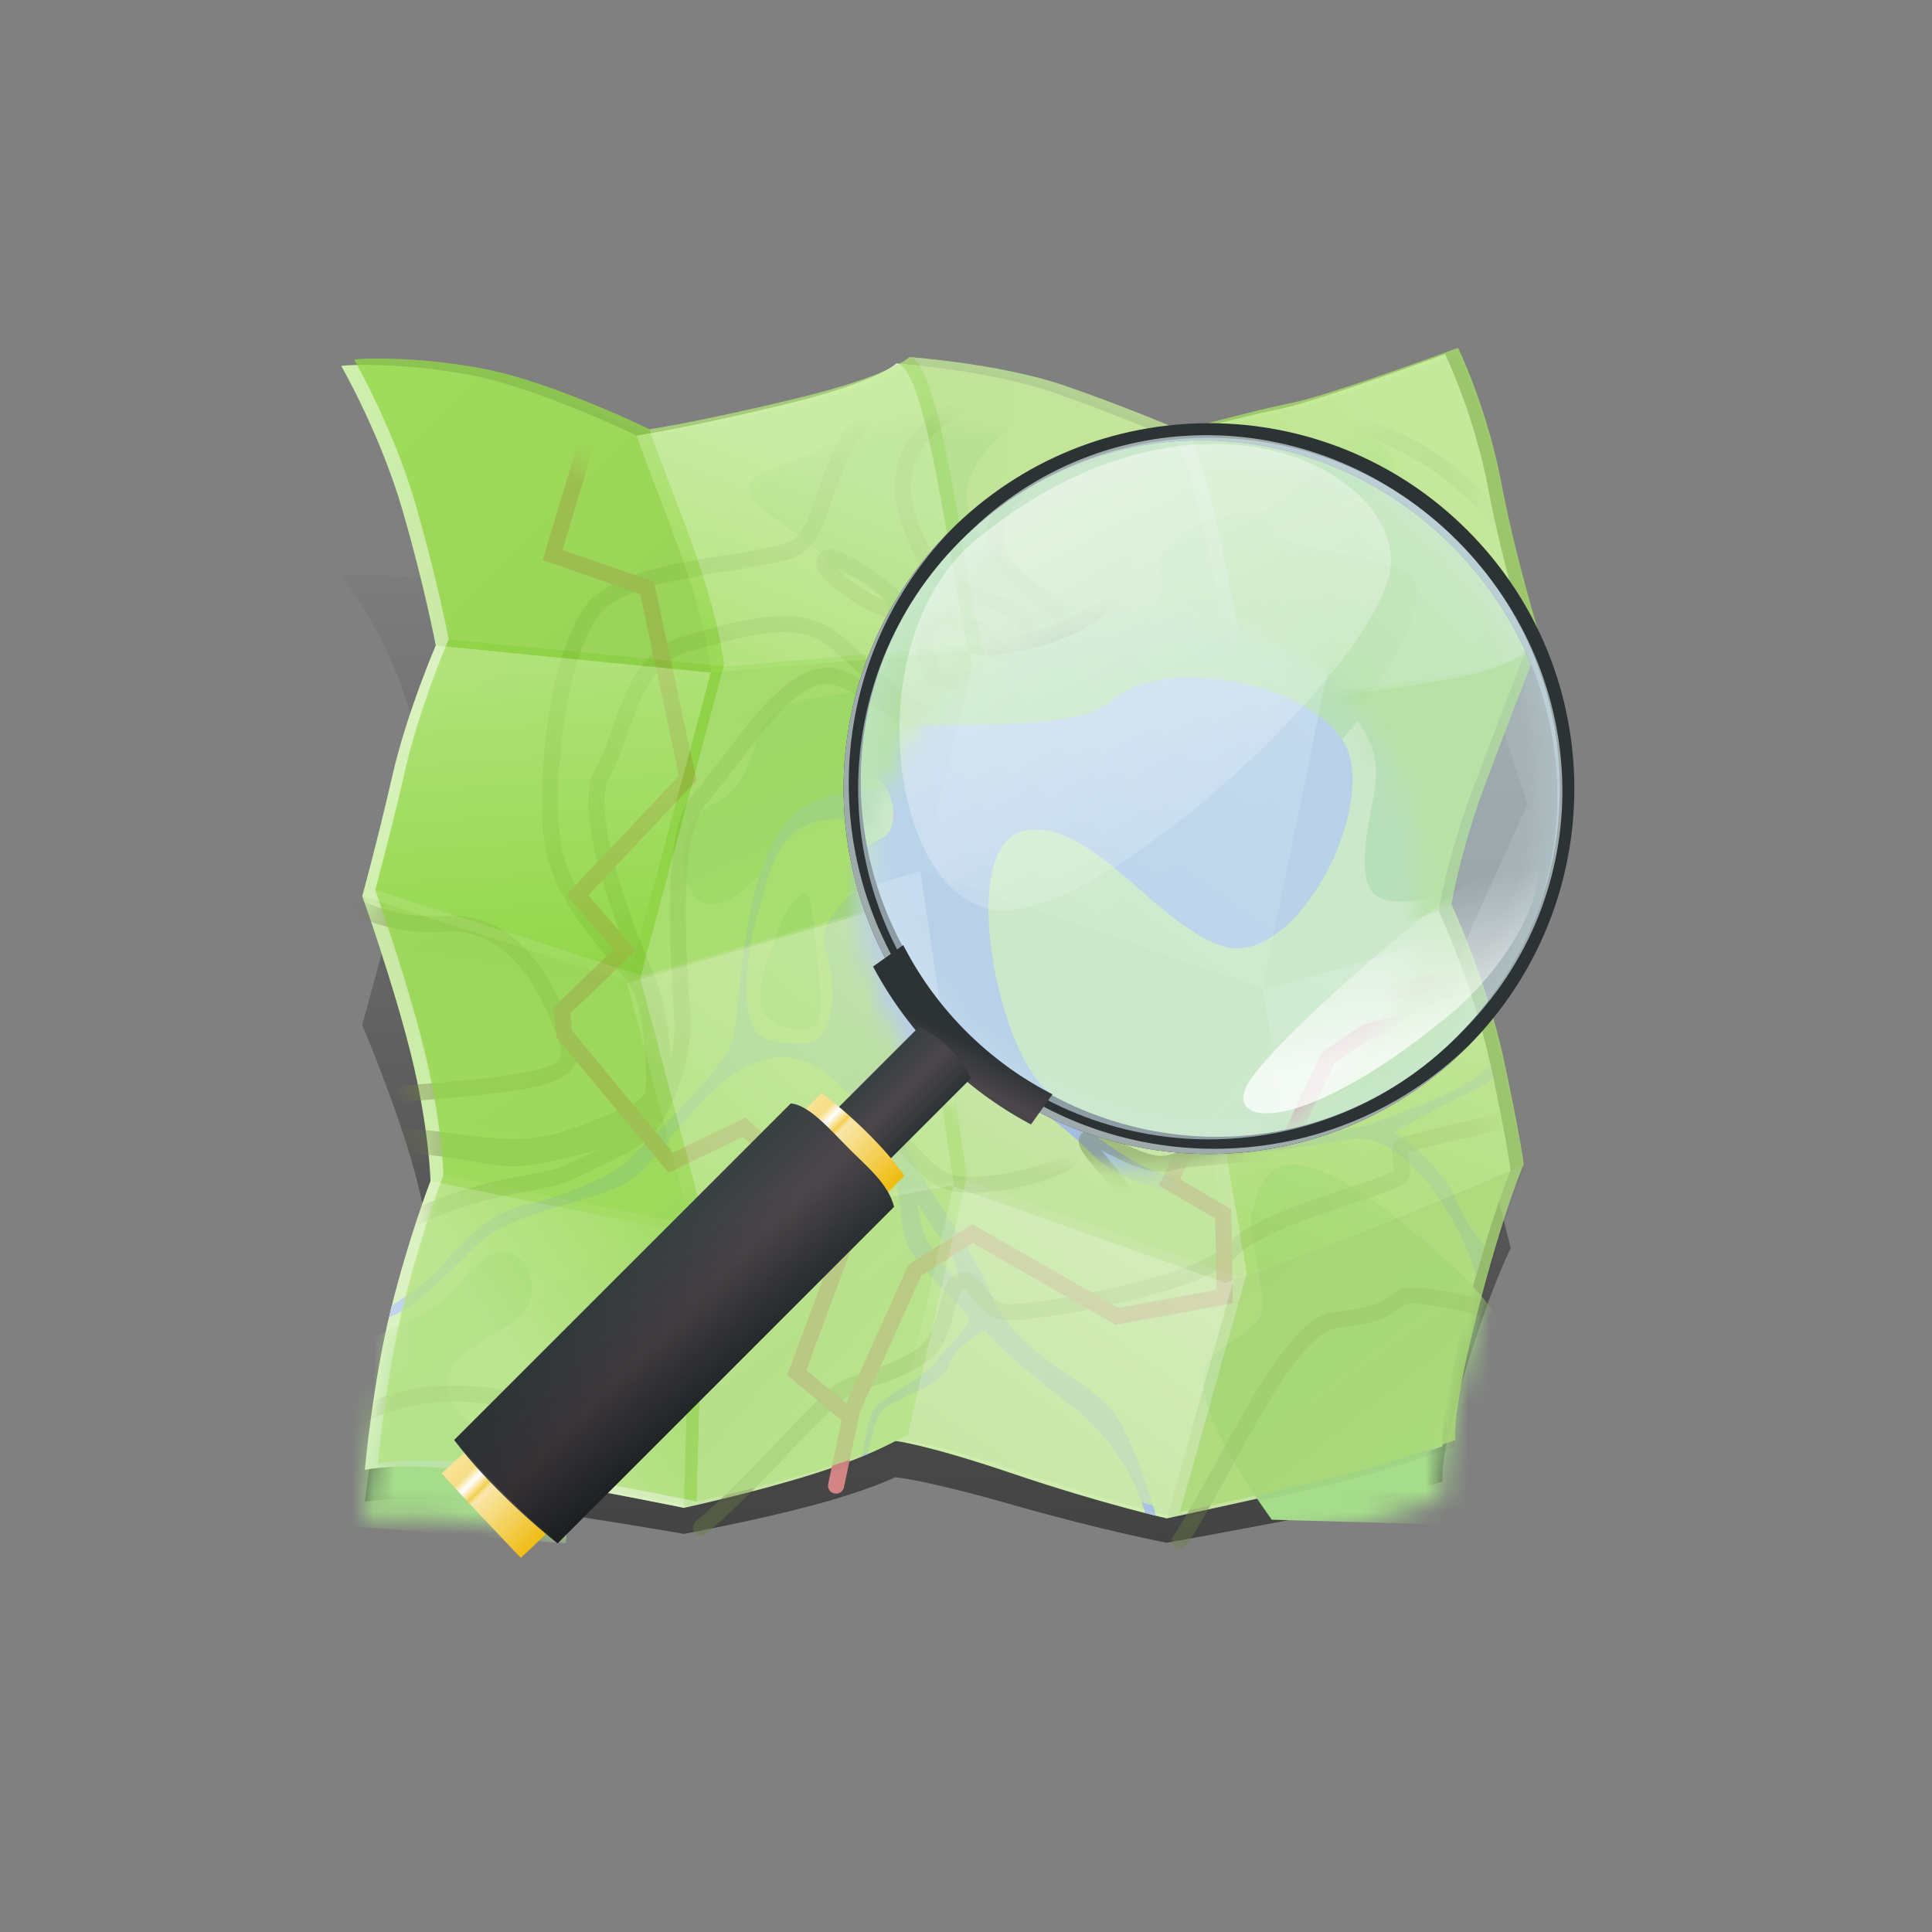 <svg viewBox="0 0 90 90" xmlns="http://www.w3.org/2000/svg" xmlns:xlink="http://www.w3.org/1999/xlink"><rect x="0" y="0" width="90" height="90" fill="#808080" stroke="none"/><defs><linearGradient x1="50%" y1="104.869%" x2="50%" y2="-4.868%" id="a"><stop offset="0%"/><stop stop-opacity="0" offset="100%"/></linearGradient><linearGradient x1="89.013%" y1="112.166%" x2="0%" y2="-11.705%" id="h"><stop offset="0%"/><stop stop-opacity="0" offset="100%"/></linearGradient><linearGradient x1="69.708%" y1="30.355%" x2="0%" y2="99.679%" id="i"><stop stop-color="#FFF" offset="0%"/><stop stop-color="#FFF" stop-opacity="0" offset="100%"/></linearGradient><linearGradient x1="60.612%" y1="3.513%" x2="67.247%" y2="96.487%" id="j"><stop stop-color="#FFF" offset="0%"/><stop stop-color="#FFF" stop-opacity="0" offset="100%"/></linearGradient><linearGradient x1="41.796%" y1="50%" x2="99.95%" y2="11.847%" id="k"><stop stop-color="#FFF" offset="0%"/><stop stop-color="#FFF" stop-opacity="0" offset="100%"/></linearGradient><linearGradient x1="58.048%" y1="33.134%" x2="31.689%" y2="93.145%" id="l"><stop stop-color="#FFF" offset="0%"/><stop stop-color="#FFF" stop-opacity="0" offset="100%"/></linearGradient><linearGradient x1="85.877%" y1="0%" x2="1.712%" y2="100%" id="m"><stop stop-color="#FFF" offset="0%"/><stop stop-color="#FFF" stop-opacity="0" offset="100%"/></linearGradient><linearGradient x1="98.046%" y1="0%" x2="26.852%" y2="100%" id="n"><stop stop-color="#FFF" offset="0%"/><stop stop-color="#FFF" stop-opacity="0" offset="100%"/></linearGradient><linearGradient x1="87.25%" y1="1.874%" x2="24.383%" y2="88.424%" id="o"><stop stop-color="#FFF" offset="0%"/><stop stop-color="#FFF" stop-opacity="0" offset="100%"/></linearGradient><linearGradient x1="66.197%" y1="0%" x2="26.255%" y2="100%" id="p"><stop stop-color="#FFF" offset="0%"/><stop stop-color="#FFF" stop-opacity="0" offset="100%"/></linearGradient><linearGradient x1="120.922%" y1="116.017%" x2="0%" y2="15.467%" id="q"><stop offset="0%"/><stop stop-opacity="0" offset="100%"/></linearGradient><linearGradient x1="59.728%" y1="-55.657%" x2="36.838%" y2="75.34%" id="r"><stop offset="0%"/><stop stop-opacity="0" offset="100%"/></linearGradient><linearGradient x1="21.333%" y1="-51.3%" x2="78.667%" y2="78.166%" id="s"><stop offset="0%"/><stop stop-opacity="0" offset="100%"/></linearGradient><linearGradient x1="-9.417%" y1="-43.687%" x2="85.164%" y2="50%" id="t"><stop offset="0%"/><stop stop-opacity="0" offset="100%"/></linearGradient><linearGradient x1="-116.218%" y1="25.333%" x2="98.649%" y2="49.993%" id="u"><stop offset="0%"/><stop stop-opacity="0" offset="100%"/></linearGradient><linearGradient x1="-55.219%" y1="-86.244%" x2="85.457%" y2="50.001%" id="v"><stop offset="0%"/><stop stop-opacity="0" offset="100%"/></linearGradient><linearGradient x1="-14.171%" y1="0%" x2="63.804%" y2="100%" id="w"><stop offset="0%"/><stop stop-opacity="0" offset="100%"/></linearGradient><linearGradient x1="-39.724%" y1="-64.941%" x2="99.386%" y2="74.656%" id="x"><stop offset="0%"/><stop stop-opacity="0" offset="100%"/></linearGradient><linearGradient x1="88.288%" y1="114.572%" x2=".929%" y2="-14.092%" id="G"><stop offset="0%"/><stop stop-opacity="0" offset="100%"/></linearGradient><linearGradient x1="68.741%" y1="30.228%" x2="2.453%" y2="100%" id="H"><stop stop-color="#FFF" offset="0%"/><stop stop-color="#FFF" stop-opacity="0" offset="100%"/></linearGradient><linearGradient x1="60.612%" y1=".799%" x2="67.247%" y2="99.201%" id="I"><stop stop-color="#FFF" offset="0%"/><stop stop-color="#FFF" stop-opacity="0" offset="100%"/></linearGradient><linearGradient x1="42.249%" y1="50%" x2="97.195%" y2="11.847%" id="J"><stop stop-color="#FFF" offset="0%"/><stop stop-color="#FFF" stop-opacity="0" offset="100%"/></linearGradient><linearGradient x1="58.048%" y1="32.149%" x2="31.689%" y2="95.663%" id="K"><stop stop-color="#FFF" offset="0%"/><stop stop-color="#FFF" stop-opacity="0" offset="100%"/></linearGradient><linearGradient x1="83.898%" y1="0%" x2="4.375%" y2="100%" id="L"><stop stop-color="#FFF" offset="0%"/><stop stop-color="#FFF" stop-opacity="0" offset="100%"/></linearGradient><linearGradient x1="95.397%" y1="0%" x2="28.129%" y2="100%" id="M"><stop stop-color="#FFF" offset="0%"/><stop stop-color="#FFF" stop-opacity="0" offset="100%"/></linearGradient><linearGradient x1="86.566%" y1="0%" x2="24.853%" y2="89.921%" id="N"><stop stop-color="#FFF" offset="0%"/><stop stop-color="#FFF" stop-opacity="0" offset="100%"/></linearGradient><linearGradient x1="65.304%" y1="0%" x2="27.565%" y2="100%" id="O"><stop stop-color="#FFF" offset="0%"/><stop stop-color="#FFF" stop-opacity="0" offset="100%"/></linearGradient><linearGradient x1="120.922%" y1="119.871%" x2="0%" y2="13.451%" id="P"><stop offset="0%"/><stop stop-opacity="0" offset="100%"/></linearGradient><linearGradient x1="59.192%" y1="-55.657%" x2="37.564%" y2="75.34%" id="Q"><stop offset="0%"/><stop stop-opacity="0" offset="100%"/></linearGradient><linearGradient x1="21.333%" y1="-57.213%" x2="78.667%" y2="79.81%" id="R"><stop offset="0%"/><stop stop-opacity="0" offset="100%"/></linearGradient><linearGradient x1="-6.14%" y1="-43.687%" x2="83.224%" y2="50%" id="S"><stop offset="0%"/><stop stop-opacity="0" offset="100%"/></linearGradient><linearGradient x1="-107.051%" y1="25.333%" x2="95.966%" y2="49.993%" id="T"><stop offset="0%"/><stop stop-opacity="0" offset="100%"/></linearGradient><linearGradient x1="-49.416%" y1="-86.244%" x2="83.502%" y2="50.001%" id="U"><stop offset="0%"/><stop stop-opacity="0" offset="100%"/></linearGradient><linearGradient x1="-10.632%" y1="0%" x2="63.043%" y2="100%" id="V"><stop offset="0%"/><stop stop-opacity="0" offset="100%"/></linearGradient><linearGradient x1="-34.776%" y1="-64.941%" x2="96.662%" y2="74.656%" id="W"><stop offset="0%"/><stop stop-opacity="0" offset="100%"/></linearGradient><linearGradient x1="-128.032%" y1="151.746%" x2="-51.278%" y2="229.708%" id="X"><stop stop-color="#F9E295" offset="0%"/><stop stop-color="#F7DD84" offset="12.5%"/><stop stop-color="#FFF" offset="20.581%"/><stop stop-color="#F4CE51" offset="30.113%"/><stop stop-color="#F9E7AA" offset="34.12%"/><stop stop-color="#EFBB0E" offset="100%"/></linearGradient><linearGradient x1="47.937%" y1="52.072%" x2="30.308%" y2="86.293%" id="Z"><stop stop-color="#2D3335" offset="0%"/><stop stop-color="#4C464A" offset="50%"/><stop stop-color="#384042" offset="100%"/></linearGradient><linearGradient x1="63.633%" y1="63.66%" x2="36.331%" y2="36.357%" id="aa"><stop stop-color="#2D3335" offset="0%"/><stop stop-color="#4C464A" offset="50%"/><stop stop-color="#384042" offset="100%"/></linearGradient><linearGradient x1="40.376%" y1="40.38%" x2="59.624%" y2="59.627%" id="ab"><stop stop-color="#F9E295" offset="0%"/><stop stop-color="#F7DD84" offset="12.5%"/><stop stop-color="#FFF" offset="20.581%"/><stop stop-color="#F4CE51" offset="30.113%"/><stop stop-color="#F9E7AA" offset="34.12%"/><stop stop-color="#EFBB0E" offset="100%"/></linearGradient><linearGradient x1="73.488%" y1="50.02%" x2="49.995%" y2="26.526%" id="ac"><stop stop-color="#2D3335" offset="0%"/><stop stop-color="#4C464A" offset="50%"/><stop stop-color="#384042" offset="100%"/></linearGradient><linearGradient x1="72.655%" y1="121.332%" x2="49.995%" y2="26.526%" id="ad"><stop offset="0%"/><stop stop-opacity="0" offset="100%"/></linearGradient><linearGradient x1="12.081%" y1="4.919%" x2="69.033%" y2="113.83%" id="ae"><stop stop-color="#FFF" offset="0%"/><stop stop-color="#FFF" stop-opacity="0" offset="100%"/></linearGradient><linearGradient x1="66.875%" y1="69.952%" x2="56.821%" y2="14.111%" id="af"><stop stop-color="#FFF" offset="0%"/><stop stop-color="#FFF" stop-opacity="0" offset="100%"/></linearGradient><path d="M0 .55s1.834 3.18 2.874 6.787c1.039 3.607 1.528 6.236 1.528 6.236s-1.345 3.119-2.017 6.053a160.292 160.292 0 0 1-1.407 5.625s1.407 3.913 2.262 7.337c.856 3.424.918 5.931.918 5.931s-.979 2.507-1.835 5.93c-.856 3.425-1.222 7.521-1.222 7.521s2.262-.489 6.97.306c4.708.795 7.887 1.467 7.887 1.467s3.118-.672 5.87-1.528c2.75-.856 3.974-1.59 3.974-1.59s1.345.122 5.502 1.529c4.158 1.406 7.154 2.078 7.154 2.078s3.18-.672 6.359-1.406c3.179-.734 6.48-1.956 6.48-1.956s-.183-1.223 1.04-5.992c1.223-4.77 2.14-6.848 2.14-6.848s-.122-1.1-.917-4.83-2.446-7.276-2.446-7.276.428-2.568 1.65-5.809c1.224-3.24 2.508-6.542 2.508-6.542s-1.162-3.73-1.834-7.275C52.764 2.75 51.42 0 51.42 0s-5.93 2.201-7.765 2.568c-1.834.367-5.136 1.284-5.136 1.284s-2.384-1.04-5.38-2.079C30.143.733 25.863.428 25.863.428s-.795.856-5.38 1.957c-4.586 1.1-6.726 1.406-6.726 1.406S9.232 1.59 6.053.978C2.873.367.183.49 0 .55Z" id="b"/><path d="M0 .55s1.834 3.18 2.874 6.787c1.039 3.607 1.528 6.236 1.528 6.236s-1.345 3.119-2.017 6.053a160.292 160.292 0 0 1-1.407 5.625s1.407 3.913 2.262 7.337c.856 3.424.918 5.931.918 5.931s-.979 2.507-1.835 5.93c-.856 3.425-1.222 7.521-1.222 7.521s2.262-.489 6.97.306c4.708.795 7.887 1.467 7.887 1.467s3.118-.672 5.87-1.528c2.75-.856 3.974-1.59 3.974-1.59s1.345.122 5.502 1.529c4.158 1.406 7.154 2.078 7.154 2.078s3.18-.672 6.359-1.406c3.179-.734 6.48-1.956 6.48-1.956s-.183-1.223 1.04-5.992c1.223-4.77 2.14-6.848 2.14-6.848s-.122-1.1-.917-4.83-2.446-7.276-2.446-7.276.428-2.568 1.65-5.809c1.224-3.24 2.508-6.542 2.508-6.542s-1.162-3.73-1.834-7.275C52.764 2.75 51.42 0 51.42 0s-5.93 2.201-7.765 2.568c-1.834.367-5.136 1.284-5.136 1.284s-2.384-1.04-5.38-2.079C30.143.733 25.863.428 25.863.428s-.795.856-5.38 1.957c-4.586 1.1-6.726 1.406-6.726 1.406S9.232 1.59 6.053.978C2.873.367.183.49 0 .55Z" id="d"/><path d="M0 .55s1.834 3.18 2.874 6.787c1.039 3.607 1.528 6.236 1.528 6.236s-1.345 3.119-2.017 6.053a160.292 160.292 0 0 1-1.407 5.625s1.407 3.913 2.262 7.337c.856 3.424.918 5.931.918 5.931s-.979 2.507-1.835 5.93c-.856 3.425-1.222 7.521-1.222 7.521s2.262-.489 6.97.306c4.708.795 7.887 1.467 7.887 1.467s3.118-.672 5.87-1.528c2.75-.856 3.974-1.59 3.974-1.59s1.345.122 5.502 1.529c4.158 1.406 7.154 2.078 7.154 2.078s3.18-.672 6.359-1.406c3.179-.734 6.48-1.956 6.48-1.956s-.183-1.223 1.04-5.992c1.223-4.77 2.14-6.848 2.14-6.848s-.122-1.1-.917-4.83-2.446-7.276-2.446-7.276.428-2.568 1.65-5.809c1.224-3.24 2.508-6.542 2.508-6.542s-1.162-3.73-1.834-7.275C52.764 2.75 51.42 0 51.42 0s-5.93 2.201-7.765 2.568c-1.834.367-5.136 1.284-5.136 1.284s-2.384-1.04-5.38-2.079C30.143.733 25.863.428 25.863.428s-.795.856-5.38 1.957c-4.586 1.1-6.726 1.406-6.726 1.406S9.232 1.59 6.053.978C2.873.367.183.49 0 .55Z" id="f"/><path d="M4.065 22.76c5.094 4.95 13.355 4.717 18.45-.522 5.094-5.239 5.094-13.5 0-18.45-5.095-4.95-13.356-4.717-18.45.521-5.095 5.24-5.095 13.5 0 18.45Z" id="y"/><path d="M0 .709s2.297 4.097 3.6 8.745c1.3 4.648 1.913 8.036 1.913 8.036s-1.685 4.018-2.527 7.8a211.431 211.431 0 0 1-1.762 7.247s1.762 5.042 2.834 9.454c1.072 4.412 1.148 7.642 1.148 7.642s-1.225 3.23-2.297 7.642c-1.072 4.412-1.532 9.69-1.532 9.69s2.834-.63 8.73.394c5.897 1.024 9.88 1.891 9.88 1.891s3.905-.867 7.35-1.97c3.447-1.102 4.979-2.048 4.979-2.048s1.684.158 6.892 1.97c5.207 1.812 8.96 2.678 8.96 2.678s3.982-.866 7.964-1.812c3.982-.945 8.117-2.52 8.117-2.52s-.23-1.576 1.302-7.721c1.532-6.146 2.68-8.824 2.68-8.824s-.153-1.418-1.148-6.224c-.996-4.806-3.064-9.375-3.064-9.375s.537-3.309 2.068-7.484c1.532-4.176 3.14-8.43 3.14-8.43s-1.455-4.806-2.298-9.375C66.088 3.545 64.403 0 64.403 0s-7.428 2.836-9.725 3.309c-2.298.473-6.433 1.654-6.433 1.654s-2.987-1.339-6.739-2.678C37.754.945 32.393.55 32.393.55s-.995 1.103-6.739 2.522C19.911 4.49 17.23 4.885 17.23 4.885S11.564 2.048 7.581 1.26C3.6.473.23.63 0 .709Z" id="A"/><path d="M0 .709s2.297 4.097 3.6 8.745c1.3 4.648 1.913 8.036 1.913 8.036s-1.685 4.018-2.527 7.8a211.431 211.431 0 0 1-1.762 7.247s1.762 5.042 2.834 9.454c1.072 4.412 1.148 7.642 1.148 7.642s-1.225 3.23-2.297 7.642c-1.072 4.412-1.532 9.69-1.532 9.69s2.834-.63 8.73.394c5.897 1.024 9.88 1.891 9.88 1.891s3.905-.867 7.35-1.97c3.447-1.102 4.979-2.048 4.979-2.048s1.684.158 6.892 1.97c5.207 1.812 8.96 2.678 8.96 2.678s3.982-.866 7.964-1.812c3.982-.945 8.117-2.52 8.117-2.52s-.23-1.576 1.302-7.721c1.532-6.146 2.68-8.824 2.68-8.824s-.153-1.418-1.148-6.224c-.996-4.806-3.064-9.375-3.064-9.375s.537-3.309 2.068-7.484c1.532-4.176 3.14-8.43 3.14-8.43s-1.455-4.806-2.298-9.375C66.088 3.545 64.403 0 64.403 0s-7.428 2.836-9.725 3.309c-2.298.473-6.433 1.654-6.433 1.654s-2.987-1.339-6.739-2.678C37.754.945 32.393.55 32.393.55s-.995 1.103-6.739 2.522C19.911 4.49 17.23 4.885 17.23 4.885S11.564 2.048 7.581 1.26C3.6.473.23.63 0 .709Z" id="C"/><path d="M0 .709s2.297 4.097 3.6 8.745c1.3 4.648 1.913 8.036 1.913 8.036s-1.685 4.018-2.527 7.8a211.431 211.431 0 0 1-1.762 7.247s1.762 5.042 2.834 9.454c1.072 4.412 1.148 7.642 1.148 7.642s-1.225 3.23-2.297 7.642c-1.072 4.412-1.532 9.69-1.532 9.69s2.834-.63 8.73.394c5.897 1.024 9.88 1.891 9.88 1.891s3.905-.867 7.35-1.97c3.447-1.102 4.979-2.048 4.979-2.048s1.684.158 6.892 1.97c5.207 1.812 8.96 2.678 8.96 2.678s3.982-.866 7.964-1.812c3.982-.945 8.117-2.52 8.117-2.52s-.23-1.576 1.302-7.721c1.532-6.146 2.68-8.824 2.68-8.824s-.153-1.418-1.148-6.224c-.996-4.806-3.064-9.375-3.064-9.375s.537-3.309 2.068-7.484c1.532-4.176 3.14-8.43 3.14-8.43s-1.455-4.806-2.298-9.375C66.088 3.545 64.403 0 64.403 0s-7.428 2.836-9.725 3.309c-2.298.473-6.433 1.654-6.433 1.654s-2.987-1.339-6.739-2.678C37.754.945 32.393.55 32.393.55s-.995 1.103-6.739 2.522C19.911 4.49 17.23 4.885 17.23 4.885S11.564 2.048 7.581 1.26C3.6.473.23.63 0 .709Z" id="E"/><radialGradient cx="49.997%" cy="49.999%" fx="49.997%" fy="49.999%" r="49.999%" gradientTransform="rotate(45.001 .5 .5)" id="Y"><stop stop-color="#D0E9F2" stop-opacity="0" offset="0%"/><stop stop-color="#D0E9F2" stop-opacity="0" offset="83.933%"/><stop stop-color="#D0E9F2" stop-opacity=".282" offset="94.309%"/><stop stop-color="#D0E9F2" offset="100%"/></radialGradient></defs><g fill="none" fill-rule="evenodd"><path d="M0 .554s1.834 2.277 2.874 5.33c1.039 3.055 1.528 5.28 1.528 5.28s-1.345 2.64-2.017 5.125C1.712 18.773.978 21.465.978 21.465s1.407 3.312 2.262 6.211c.856 2.899.918 4.607.918 4.607s-.979 2.122-1.835 5.02c-.856 2.899-1.222 6.367-1.222 6.367s2.262-.414 6.97.259 7.887 1.242 7.887 1.242 3.118-.57 5.87-1.294c2.75-.725 3.974-1.346 3.974-1.346s1.345.104 5.502 1.294c4.158 1.19 7.154 1.76 7.154 1.76s3.18-.57 6.359-1.19c3.179-.622 6.48-1.657 6.48-1.657s-.183-1.035 1.04-5.072c1.223-4.038 2.14-5.797 2.14-5.797s-.122-.518-.917-3.675c-.795-3.158-2.446-6.16-2.446-6.16s.428-2.588 1.65-5.331c1.224-2.744 2.508-5.539 2.508-5.539s-1.162-3.157-1.834-6.16c-.674-3-2.018-4.915-2.018-4.915s-5.93 1.863-7.765 2.174c-1.834.31-5.136 1.087-5.136 1.087s-2.384-.88-5.38-1.76S25.863.45 25.863.45s-.795.725-5.38 1.656c-4.586.932-6.726 1.19-6.726 1.19S9.232 1.434 6.053.917C2.873.398.183.502 0 .554Z" transform="translate(15.897 26.283)" fill="url(#a)" fill-rule="nonzero" opacity=".5"/><path d="M15.897 17.05s1.834 3.18 2.873 6.787c1.04 3.607 1.529 6.236 1.529 6.236s-1.345 3.119-2.018 6.053c-.672 2.935-1.406 5.625-1.406 5.625s1.406 3.913 2.262 7.337c.856 3.424.917 5.931.917 5.931s-.978 2.507-1.834 5.93c-.856 3.425-1.223 7.521-1.223 7.521s2.263-.489 6.97.306c4.708.795 7.888 1.467 7.888 1.467s3.118-.672 5.87-1.528c2.75-.856 3.973-1.59 3.973-1.59s1.345.122 5.503 1.529c4.158 1.406 7.154 2.078 7.154 2.078s3.179-.672 6.358-1.406c3.18-.734 6.481-1.956 6.481-1.956s-.183-1.223 1.04-5.992c1.223-4.77 2.14-6.848 2.14-6.848s-.123-1.1-.917-4.83c-.795-3.73-2.446-7.276-2.446-7.276s.428-2.568 1.65-5.809c1.224-3.24 2.507-6.542 2.507-6.542s-1.161-3.73-1.834-7.275c-.672-3.547-2.017-6.298-2.017-6.298s-5.931 2.201-7.765 2.568c-1.835.367-5.136 1.284-5.136 1.284s-2.385-1.04-5.38-2.079c-2.997-1.04-7.276-1.345-7.276-1.345s-.795.856-5.38 1.957c-4.587 1.1-6.726 1.406-6.726 1.406s-4.525-2.201-7.704-2.813c-3.18-.611-5.87-.489-6.053-.428Z" fill="#CEEEAB" fill-rule="nonzero"/><g transform="translate(15.897 18.946)"><mask id="c" fill="#fff"><use xlink:href="#b"/></mask><g mask="url(#c)" fill="#A6DD8B" fill-rule="nonzero"><path d="m24.885-3.546-1.04 1.712c-.183 2.2-.55 3.363-2.079 4.035-1.528.673-2.996.856-2.69 1.834.306.979 3.18 2.263 3.485 3.18.306.917 2.018.428 2.69 1.712.673 1.284.49 3.73-.917 4.218-1.406.49-4.28.123-4.952 2.324-.673 2.2-1.162 2.568-2.201 3.118-1.04.55-1.773 2.568-.856 4.035.917 1.468 2.996-.305 3.668-1.59.673-1.283 1.773-2.14 1.773-2.14h5.809l14.43-.427.794-.917s.795.978.672 2.14c-.122 1.161-.917 3.607.062 4.218.978.612 4.769-.489 5.87-1.712 1.1-1.223-1.163-6.909-2.569-7.214-1.406-.306-4.524-.428-4.157-1.712.366-1.284 2.873 1.1 4.218.795 1.345-.306 4.097-5.136 2.935-6.176-1.162-1.04-5.93-1.284-6.297-1.956-.367-.673 5.135-1.957 5.441-2.69.306-.734-.611-1.774-1.528-2.08-.917-.305-3.424 3.975-5.136 3.853-1.712-.123-4.892 1.406-4.219 2.812s-1.467 2.69-3.546 1.59c-2.079-1.1-6.053-3.18-5.32-5.87.734-2.69 5.259-4.585 5.259-4.585l-9.6-2.507Zm-3.317 26.222c-.39.037-1.093 1.147-1.208 1.72-.122.61-.795 1.65-.856 2.995-.061 1.345 1.162 1.651 2.14 1.59.978-.061.673-1.65.49-3.668-.062 0-.123-2.507-.49-2.63-.023-.007-.05-.01-.076-.007ZM44.244 35.31c-1.55.071-1.621 1.825-1.812 2.17-.306.55.55 3.362.49 4.402-.062 1.04-1.162 1.284-2.324 2.384-1.162 1.1.122 3.913 2.751 7.582l10.944.306-.244-8.56s1.162-1.04-5.075-5.931c-2.338-1.834-3.8-2.397-4.73-2.353ZM7.567 39.353c-.986-.027-2.026 1.396-2.37 1.856-.366.49-1.528 1.223-4.157 2.324l-3.546 8.376 12.962 1.04s.428-2.69-1.04-3.853c-1.467-1.161-4.218-1.406-4.463-3.24-.245-1.834 2.262-2.446 3.363-3.485 1.1-1.04.489-2.751-.55-2.996a.912.912 0 0 0-.2-.022Z"/></g></g><path d="M52.467 34.926c-1.165-.003-2.209.237-2.82.772-1.957 1.712-8.56.184-11.862 1.712-3.301 1.529-3.24 9.294-3.607 10.883-.367 1.59-4.28 5.075-4.891 5.748-.612.672-3.24 1.773-4.77 2.079-1.528.305-3.118 1.773-3.79 2.69-.494.675-1.811 1.577-2.476 2.01-.012.044-.02.086-.03.13-.034.13-.061.264-.093.398 1.218-.393 2.735-2 4.066-3.333 1.529-1.529 4.892-1.895 6.787-2.813 1.895-.917 3.485-4.83 6.481-5.808 2.996-.978 5.197 2.874 5.93 4.524.734 1.651.429 3.119.918 4.158.489 1.04 2.69 2.874 2.812 3.302.123.428-1.223 1.59-1.528 2.079-.306.489-2.568 1.711-2.874 2.14-.237.33-.47 1.655-.565 2.254.1-.041.184-.075.274-.115.12-.618.372-1.731.72-2.078.488-.49 2.75-1.1 3.056-2.08.306-.977 1.712-1.589 1.712-1.589s.673.978 3.913 3.424c2.16 1.631 3.12 3.798 3.524 5.067.164.042.375.1.497.13-.299-1.056-1.184-3.972-2.187-5.075-1.222-1.345-4.524-2.629-5.563-5.38-1.04-2.751-5.992-8.376-4.28-9.844 1.712-1.467 4.035-.978 6.97 1.834 2.935 2.813 11.31 1.407 14.123.917 2.434-.423 5.095 3.64 5.848 6.367.144-.512.274-.979.403-1.407a7.544 7.544 0 0 1-1.298-2.025c-.917-2.079-2.935-3.24-2.935-3.24s2.14-1.223 3.607-1.896c.397-.18.737-.41 1.025-.65-.039-.188-.063-.306-.107-.511l-.022-.108c-1.167 1.36-4.706 2.353-5.298 2.676-.672.367-4.463.733-8.743 1.1-4.28.367-6.542-1.834-8.376-3.607-1.835-1.773-3.18-8.804-.734-9.294 2.446-.489 4.891 3.363 7.337 4.158 2.446.795 5.258-3.852 4.83-6.603-.293-1.892-3.424-3.088-5.984-3.096ZM39.42 38.175c.311 0 1.434.39 1.605.58.55.612.489 1.774 0 1.957-.49.183-3.118 1.956-2.568 3.485.55 1.529.428 4.402-.856 4.402s-1.957 0-2.446-.611c-.489-.612-.489-2.935 0-4.83.49-1.896.856-3.669 1.957-4.464.756-.546 1.621-.52 2.308-.52Zm3.324 17.876c.049.003.467.859 1.154 1.72.734.916.795 2.017.795 2.017s-1.04-1.162-1.467-1.956c-.428-.795-.49-1.774-.49-1.774 0-.007.006-.007.008-.007Z" fill="#AAC3E7" fill-rule="nonzero"/><path d="M43.716 31.724c1.529.122 2.996-.55 2.63-1.59-.368-1.039-3.058-1.773-3.241-.733-.184 1.04.489 2.568.611 2.323Zm-3.424-3.791c-2.079-1.345-2.079-1.773-1.712-1.956.367-.184 2.507 1.223 3.118 1.956.612.734-.55.49-1.406 0Z" stroke="#6D7F42" stroke-width=".75" opacity=".387" stroke-linecap="round" stroke-linejoin="round"/><g transform="translate(15.897 18.946)"><mask id="e" fill="#fff"><use xlink:href="#d"/></mask><g mask="url(#e)" opacity=".387" stroke="#6D7F42" stroke-width=".75"><path d="M1.65 32.1c8.071-.612 9.355-.857 8.866-2.508-.489-1.65-2.14-5.747-5.625-5.502-3.485.244-5.564-1.651-5.564-1.651" stroke-linecap="round" stroke-linejoin="round"/><path d="M2.079 38.458c4.463-2.446 7.031-2.079 8.56-2.813 1.528-.733 3.24-1.406 3.851-2.323.612-.917 1.407-2.812 1.407-4.402 0-1.59-.856-8.805.795-10.639 1.65-1.834 4.218-6.358 6.358-5.686 2.14.673 2.996 2.385 5.38 2.323 2.385-.06 5.32-.978 5.931-2.995.612-2.018-3.851-3.913-3.913-5.625-.06-1.712 1.345-3.485 4.953-4.158 3.607-.673 5.747-2.813 5.747-2.813"/><path d="M1.345 34.484c3.73-.367 5.442.856 7.704.428 2.262-.428 3.24-.734 4.34-1.407 1.101-.672 1.468-.917 1.53-1.59.06-.672.244-3.056-.734-5.38-.978-2.323-3.057-7.703-2.018-9.477 1.04-1.773 1.284-5.258 3.852-5.991 2.568-.734 5.136-1.529 6.787-.306 1.65 1.223 3.118 3.485 4.891 3.546 1.773.061 2.874-.367 3.546-1.1.673-.734 1.1-2.507.428-3.363-.672-.856-3.79-1.345-4.219-2.324-.428-.978-2.629-4.157-.06-6.542 2.567-2.384 8.865-2.017 8.865-2.017" stroke-linecap="round" stroke-linejoin="round"/><path d="M2.996 33.995c3.363.244 5.258 1.039 8.193-.123 2.935-1.161 3.301-1.284 3.363-2.14.06-.856-.062-3.852-.734-4.891-.673-1.04-3.18-3.363-3.852-5.93-.673-2.569.061-10.028 2.079-11.8 2.017-1.774 7.826-1.774 9.171-2.569 1.345-.795 1.284-4.096 3.18-5.992 1.895-1.895 6.603-2.996 6.603-2.996M44.266-.367C47.14.856 53.804 2.018 55.822 9.477M.183 47.446c4.647-3.057 8.805-.306 11.984-.979 3.18-.672 9.355-9.11 11.25-9.049 1.895.062 1.345-2.873 2.079-3.24.734-.367 1.345 1.467 2.874 1.957 1.528.489 5.991-.673 5.747-1.407-.245-.733-1.712-1.895-1.345-2.079.367-.183 2.079 1.223 3.118.856 1.04-.366 10.7-.244 11.861-3.301 1.162-3.057 5.259-3.302 5.259-3.302M16.753 52.215c3.301-2.813 5.686-6.114 6.97-6.604 1.284-.489 3.118-.917 3.852-1.956.733-1.04.611-2.63 1.284-2.935.672-.306.917 1.406 2.14 1.468 1.222.06 8.987-1.223 10.455-2.874 1.467-1.651 7.887-3.057 7.948-3.546.061-.49-.244-1.162.061-1.345.306-.184 6.053-1.468 6.053-1.468M39.07 52.826c2.2-3.363 5.013-10.027 7.214-10.272 2.201-.244 2.507-.611 3.057-1.04.55-.427 4.158.551 4.158.551" stroke-linecap="round" stroke-linejoin="round"/></g></g><g transform="translate(15.897 18.946)"><mask id="g" fill="#fff"><use xlink:href="#f"/></mask><g stroke-linecap="round" mask="url(#g)" stroke="#D38484" stroke-width=".75"><path d="m11.923 0-2.08 6.909 4.403 1.529 1.895 8.865-5.136 5.442 2.202 2.567-2.935 2.813.122 1.1 4.952 5.992 3.424-1.65 5.014 4.524L21.216 45l2.507 2.079-.673 3.18"/><path d="m23.662 47.018 3.057-6.787 2.69-1.712 6.726 3.852 5.013-.917-.061-3.852-2.507-1.467 3.118-6.42 1.407-.917 9.477-2.446"/></g></g><g fill-rule="nonzero"><g opacity=".504"><path d="M67.92 16.207s-5.93 2.2-7.765 2.567c-1.834.367-5.136 1.284-5.136 1.284s-2.384-1.039-5.38-2.078c-2.996-1.04-7.276-1.345-7.276-1.345s-.795.855-5.38 1.956c-4.586 1.1-6.726 1.406-6.726 1.406s-4.525-2.2-7.704-2.812c-3.18-.612-5.87-.49-6.053-.428 0 0 1.834 3.18 2.874 6.786 1.039 3.608 1.528 6.237 1.528 6.237l12.588 1.253 11.976-.978 12.779 2.942c2.538-1.08 12.744-1.198 13.527-3.217 0 0-1.162-3.73-1.835-7.276-.672-3.546-2.017-6.297-2.017-6.297Z" fill="#B1E479"/><path d="M20.902 29.78s-1.345 3.118-2.017 6.053a160.303 160.303 0 0 1-1.407 5.625l12.466 4.003 13.138-3.849 12.778 4.287c4.001-1.042 7.922-2.23 11.754-3.769 0 0 .428-2.567 1.65-5.808a801.44 801.44 0 0 1 2.508-6.542c-.783 2.019-10.989 2.137-13.527 3.217l-12.779-2.942-11.732.978-12.832-1.253Z" fill="#87D531"/><path d="M70.977 54.236c-4.378 1.876-8.79 3.644-13.282 5.237L44.916 54.94l-12.282 2.2-11.976-2.415s-.979 2.506-1.835 5.93-1.222 7.52-1.222 7.52 2.262-.488 6.97.306c4.708.795 7.887 1.468 7.887 1.468s3.118-.673 5.87-1.529c2.75-.856 3.974-1.59 3.974-1.59s1.345.123 5.502 1.53c4.158 1.405 7.154 2.078 7.154 2.078s3.18-.673 6.359-1.406c3.179-.734 6.48-1.957 6.48-1.957s-.183-1.223 1.04-5.992 2.14-6.848 2.14-6.848Z" fill="#CEEEAB"/><path d="M17.478 41.458s1.407 3.913 2.262 7.337c.856 3.424.918 5.93.918 5.93l11.976 2.417 12.282-2.201 12.779 4.532c4.492-1.593 8.904-3.36 13.282-5.237 0 0-.122-1.1-.917-4.83s-2.446-7.276-2.446-7.276c-3.832 1.539-7.753 2.727-11.754 3.77l-12.778-4.288-13.138 3.85-12.466-4.004Z" fill="#B9E787"/></g><g opacity=".522"><path d="M17.654 16.703c-.667-.001-1.085.03-1.154.054 0 0 1.834 3.18 2.874 6.786 1.039 3.608 1.528 6.237 1.528 6.237s-1.345 3.118-2.017 6.053c-.673 2.935-1.407 5.625-1.407 5.625s1.407 3.913 2.262 7.337c.856 3.424.918 5.93.918 5.93s-.979 2.507-1.835 5.931-1.222 7.52-1.222 7.52 2.262-.488 6.97.306c4.708.795 7.887 1.468 7.887 1.468l.367-13.023-2.996-11.373 3.913-14.612c-.543-3.786-2.218-7.349-3.485-10.945 0 0-4.525-2.2-7.704-2.812a27.22 27.22 0 0 0-4.899-.482Z" fill="#83D32B"/><path d="M42.363 16.635s-.795.855-5.38 1.956c-4.586 1.1-6.726 1.406-6.726 1.406 1.267 3.596 2.942 7.159 3.485 10.945l-3.913 14.612 2.996 11.373-.367 13.023s3.118-.673 5.87-1.529c2.75-.856 3.974-1.59 3.974-1.59l2.751-11.86-2.018-13.269 2.874-11.005c-.841-2.379-1.971-13.923-3.546-14.062Z" fill="#B1E479"/><path d="M67.92 16.207s-5.93 2.2-7.765 2.567c-1.834.367-5.136 1.284-5.136 1.284 1.203-.332 2.798 11.102 3.485 12.779L55.753 45.86l2.323 13.451-3.118 11.128s3.18-.673 6.359-1.406c3.179-.734 6.48-1.957 6.48-1.957s-.183-1.223 1.04-5.992 2.14-6.848 2.14-6.848-.122-1.1-.917-4.83-2.446-7.276-2.446-7.276.428-2.567 1.65-5.808a801.44 801.44 0 0 1 2.508-6.542s-1.162-3.73-1.835-7.276c-.672-3.546-2.017-6.297-2.017-6.297Z" fill="#A4DF62"/><path d="M42.363 16.635c1.575.139 2.705 11.683 3.546 14.062l-2.874 11.005 2.018 13.024-2.751 12.106s1.345.122 5.502 1.528c4.158 1.406 7.154 2.079 7.154 2.079l3.118-11.128-2.323-13.45 2.751-13.024c-.687-1.677-2.282-13.11-3.485-12.779 0 0-2.384-1.039-5.38-2.078-2.996-1.04-7.276-1.345-7.276-1.345Z" fill="#CEEEAB"/></g><path d="M0 2.05s1.834 3.18 2.874 6.787c1.039 3.607 1.528 6.236 1.528 6.236s-1.345 3.119-2.017 6.053a160.292 160.292 0 0 1-1.407 5.625s1.407 3.913 2.262 7.337c.856 3.424.918 5.931.918 5.931s-.979 2.507-1.835 5.93c-.856 3.425-1.222 7.521-1.222 7.521s2.262-.489 6.97.306c4.708.795 7.887 1.467 7.887 1.467s3.118-.672 5.87-1.528c2.75-.856 3.974-1.59 3.974-1.59s1.345.122 5.502 1.529c4.158 1.406 7.154 2.078 7.154 2.078s3.18-.672 6.359-1.406c3.179-.734 6.48-1.956 6.48-1.956s-.183-1.223 1.04-5.992c1.223-4.77 2.14-6.848 2.14-6.848s-.122-1.1-.917-4.83-2.446-7.276-2.446-7.276.428-2.568 1.65-5.809c1.224-3.24 2.508-6.542 2.508-6.542s-1.162-3.73-1.834-7.275C52.764 4.25 51.42 1.5 51.42 1.5s-5.93 2.201-7.765 2.568c-1.834.367-5.136 1.284-5.136 1.284s-2.384-1.04-5.38-2.079c-2.996-1.04-7.276-1.345-7.276-1.345s-.795.856-5.38 1.957c-4.586 1.1-6.726 1.406-6.726 1.406S9.232 3.09 6.053 2.478C2.873 1.867.183 1.99 0 2.05Z" fill="url(#h)" opacity=".039" transform="translate(16.5 15)"/></g><g fill-rule="nonzero"><g opacity=".27"><path d="M50.442 0s-5.931 2.201-7.765 2.568c-1.835.367-5.136 1.284-5.136 1.284 1.203-.333 2.798 11.1 3.485 12.778l-.015.069c2.888-.995 12.524-1.167 13.282-3.126 0 0-1.161-3.73-1.834-7.275C51.787 2.75 50.442 0 50.442 0Z" fill="url(#i)" transform="translate(16.875 16.5)"/><path d="M3.424 13.573s-1.345 3.119-2.018 6.053C.734 22.561 0 25.251 0 25.251l12.381 3.982 3.86-14.407-12.817-1.253Z" fill="url(#j)" transform="translate(16.875 16.5)"/><path d="M3.18 38.519s-.979 2.507-1.835 5.93C.49 47.875.122 51.97.122 51.97s.036-.01.107-.023c.498-.083 2.744-.367 6.863.329 4.708.795 7.888 1.467 7.888 1.467l.359-12.84-.184.031L3.18 38.52Z" fill="url(#k)" transform="translate(16.875 16.5)"/><path d="M24.885.428s-.795.856-5.38 1.957c-4.587 1.1-6.726 1.406-6.726 1.406 1.267 3.595 2.942 7.158 3.485 10.944l-.023.076 11.747-.964.274.064C27.44 10.65 26.357.558 24.885.428Z" fill="url(#l)" transform="translate(16.875 16.5)"/><path fill="url(#m)" d="m25.58 25.412-13.115 3.844-.084-.023-.03.115 2.995 11.372-.007.184 12.099-2.171.13.046.007-.015-2.018-13.268z" transform="translate(16.875 16.5)"/><path d="M28.262 13.91c.059.226.115.426.169.58l-2.852 10.922.025-.008 12.67 4.25 2.737-12.955a3.04 3.04 0 0 0-.244.093L28.262 13.91Z" fill="url(#n)" transform="translate(16.875 16.5)"/><path d="m27.52 38.764-2.697 11.861s1.345.122 5.503 1.529a87.28 87.28 0 0 0 1.497.496c.482.153.944.29 1.377.42 2.597.783 4.28 1.162 4.28 1.162l3.11-11.104c-.124.044-.249.093-.374.137l-12.695-4.501Z" fill="url(#o)" transform="translate(16.875 16.5)"/><path d="M50.136 25.924c-3.832 1.538-7.753 2.727-11.754 3.768l-.108-.038 2.324 13.45-.008.024c4.364-1.556 8.653-3.274 12.909-5.098 0 0-.123-1.1-.917-4.83-.795-3.73-2.446-7.276-2.446-7.276Z" fill="url(#p)" transform="translate(16.875 16.5)"/></g><g opacity=".043"><path d="M1.154.252a15.75 15.75 0 0 0-.948.032C.2.284.19.28.183.284A1.17 1.17 0 0 0 0 .306s1.834 3.18 2.874 6.786C3.913 10.7 4.402 13.33 4.402 13.33l12.588 1.25.229-.015.023-.076c-.543-3.785-2.218-7.349-3.485-10.944 0 0-4.525-2.2-7.704-2.812-.249-.05-.492-.09-.734-.13C5.174.58 5.034.555 4.891.536 4.833.526 4.781.52 4.723.51 4.403.467 4.09.428 3.791.4 3.61.379 3.45.367 3.279.352l-.49-.039c-.242-.017-.462-.03-.68-.037a20.061 20.061 0 0 0-.955-.024Z" fill="url(#q)" transform="translate(15.897 16.745)"/><path d="M.978 25.007s1.407 3.913 2.262 7.337c.856 3.424.918 5.93.918 5.93l11.976 2.416.183-.031.008-.183-2.996-11.373.03-.114L.98 25.007Z" fill="url(#r)" transform="translate(15.897 16.745)"/><path d="m28.966 13.603-11.732.978h-.015l-3.86 14.408.085.023 13.113-3.845 2.852-10.921a7.972 7.972 0 0 1-.169-.58l-.274-.063Z" fill="url(#s)" transform="translate(15.897 16.745)"/><path d="M28.416 38.488 16.317 40.66l-.36 12.84s3.12-.673 5.87-1.529c2.752-.856 3.975-1.59 3.975-1.59l2.744-11.846-.13-.046Z" fill="url(#t)" transform="translate(15.897 16.745)"/><path d="M25.863.183c1.472.13 2.555 10.223 3.377 13.483l12.505 2.881a3.04 3.04 0 0 1 .244-.093l.015-.068c-.687-1.678-2.282-13.111-3.485-12.779 0 0-.15-.06-.42-.176a87.104 87.104 0 0 0-4.96-1.902C30.143.489 25.863.183 25.863.183Z" fill="url(#u)" transform="translate(15.897 16.745)"/><path d="m26.582 25.16-.025.007-.022.084 2.018 13.023-.054.245 12.696 4.501c.124-.044.249-.092.374-.137l.007-.023-2.323-13.451-12.671-4.25Z" fill="url(#v)" transform="translate(15.897 16.745)"/><path d="M54.477 37.785c-4.256 1.824-8.545 3.543-12.908 5.098l-3.111 11.105s3.18-.673 6.359-1.406c3.179-.734 6.48-1.957 6.48-1.957s-.183-1.223 1.04-5.992 2.14-6.848 2.14-6.848Z" fill="url(#w)" transform="translate(15.897 16.745)"/><path d="M55.272 13.329c-.758 1.959-10.394 2.13-13.283 3.125L39.253 29.41l.107.038c4.001-1.04 7.922-2.23 11.754-3.768 0 0 .428-2.568 1.65-5.808a801.44 801.44 0 0 1 2.508-6.542Z" fill="url(#x)" transform="translate(15.897 16.745)"/></g></g><g transform="translate(39.864 28.24)"><mask id="z" fill="#fff"><use xlink:href="#y"/></mask><g mask="url(#z)"><path d="M-30.213-19.712s2.298 4.096 3.6 8.745C-25.312-6.32-24.7-2.932-24.7-2.932s-1.685 4.018-2.527 7.8c-.843 3.782-1.761 7.248-1.761 7.248s1.76 5.042 2.833 9.454c1.072 4.412 1.149 7.642 1.149 7.642s-1.226 3.23-2.298 7.642c-1.072 4.412-1.531 9.69-1.531 9.69s2.833-.63 8.73.394c5.896 1.024 9.879 1.89 9.879 1.89s3.905-.866 7.351-1.969c3.446-1.103 4.978-2.048 4.978-2.048s1.685.157 6.892 1.97c5.207 1.811 8.96 2.678 8.96 2.678s3.982-.867 7.964-1.812c3.982-.945 8.117-2.521 8.117-2.521s-.23-1.576 1.302-7.72c1.532-6.146 2.68-8.824 2.68-8.824s-.153-1.419-1.148-6.224c-.996-4.806-3.063-9.375-3.063-9.375s.536-3.31 2.067-7.485c1.532-4.175 3.14-8.43 3.14-8.43s-1.455-4.805-2.297-9.375c-.843-4.57-2.527-8.114-2.527-8.114s-7.429 2.836-9.726 3.309c-2.297.472-6.433 1.654-6.433 1.654s-2.986-1.34-6.739-2.679C7.541-19.476 2.18-19.87 2.18-19.87s-.995 1.103-6.739 2.521c-5.743 1.418-8.423 1.812-8.423 1.812s-5.667-2.836-9.65-3.624c-3.981-.788-7.351-.63-7.58-.551Z" fill="#CEEEAB" fill-rule="nonzero"/><g transform="translate(-30.213 -20.421)"><mask id="B" fill="#fff"><use xlink:href="#A"/></mask><g mask="url(#B)" fill="#A6DD8B" fill-rule="nonzero"><path d="M31.168-1.418 29.866.788c-.23 2.836-.69 4.333-2.604 5.2-1.914.866-3.752 1.102-3.37 2.363.384 1.26 3.983 2.915 4.366 4.097.383 1.181 2.527.551 3.37 2.206.842 1.654.612 4.805-1.15 5.436-1.76.63-5.36.157-6.202 2.993-.843 2.837-1.455 3.31-2.757 4.018-1.302.71-2.221 3.31-1.072 5.2 1.148 1.89 3.752-.394 4.594-2.048.843-1.655 2.221-2.758 2.221-2.758h7.275l18.073-.551.996-1.182s.995 1.26.842 2.757c-.153 1.497-1.149 4.649.077 5.436 1.225.788 5.973-.63 7.351-2.206 1.379-1.575-1.455-8.902-3.216-9.296-1.761-.394-5.667-.551-5.208-2.206.46-1.654 3.6 1.418 5.284 1.024 1.685-.394 5.131-6.617 3.676-7.957-1.455-1.339-7.428-1.654-7.887-2.52-.46-.867 6.432-2.522 6.815-3.467.383-.946-.766-2.285-1.914-2.679-1.149-.394-4.289 5.121-6.433 4.963-2.144-.157-6.126 1.813-5.284 3.625.842 1.812-1.838 3.466-4.442 2.048-2.603-1.418-7.581-4.097-6.662-7.563.919-3.467 6.586-5.909 6.586-5.909l-12.023-3.23ZM27.014 32.37c-.489.048-1.37 1.478-1.513 2.216-.153.787-.996 2.127-1.072 3.86-.077 1.733 1.455 2.127 2.68 2.048 1.225-.078.843-2.127.613-4.727-.077 0-.153-3.23-.613-3.387a.24.24 0 0 0-.095-.01Zm28.402 16.28c-1.942.091-2.03 2.35-2.27 2.795-.383.71.69 4.333.613 5.673-.077 1.339-1.455 1.654-2.91 3.072-1.455 1.418.153 5.042 3.446 9.77l13.708.393-.307-11.03s1.455-1.339-6.356-7.642c-2.928-2.363-4.76-3.088-5.924-3.031ZM9.477 53.859c-1.234-.035-2.536 1.8-2.967 2.392-.46.63-1.915 1.576-5.208 2.994l-4.441 10.793 16.235 1.34s.536-3.467-1.302-4.964c-1.838-1.497-5.284-1.812-5.59-4.176-.307-2.363 2.833-3.15 4.211-4.49 1.379-1.34.613-3.545-.689-3.86a1.111 1.111 0 0 0-.249-.029Z"/></g></g><path d="M15.591 3.322c-1.458-.005-2.766.305-3.532.994-2.45 2.206-10.721.237-14.856 2.206-4.136 1.97-4.059 11.975-4.518 14.024-.46 2.048-5.361 6.539-6.127 7.405-.766.867-4.059 2.285-5.973 2.679-1.915.394-3.906 2.285-4.748 3.466-.619.87-2.269 2.033-3.101 2.59-.015.057-.025.111-.039.168-.04.167-.075.34-.115.513 1.526-.507 3.425-2.577 5.093-4.295 1.914-1.97 6.126-2.442 8.5-3.624 2.374-1.182 4.365-6.224 8.118-7.484 3.752-1.26 6.509 3.703 7.428 5.83.919 2.127.536 4.018 1.149 5.357.612 1.34 3.37 3.703 3.522 4.254.153.552-1.531 2.049-1.914 2.679-.383.63-3.217 2.206-3.6 2.757-.297.426-.588 2.134-.707 2.906.126-.054.23-.098.343-.148.15-.798.466-2.231.9-2.679.613-.63 3.447-1.418 3.83-2.679.382-1.26 2.144-2.048 2.144-2.048s.842 1.26 4.9 4.412c2.706 2.102 3.91 4.894 4.415 6.53.205.053.469.129.622.166-.374-1.36-1.483-5.117-2.739-6.539-1.531-1.733-5.667-3.387-6.968-6.932C6.316 32.284.113 25.036 2.257 23.146c2.144-1.891 5.054-1.261 8.73 2.363 3.676 3.624 14.167 1.812 17.69 1.182 3.048-.545 6.38 4.689 7.324 8.203.18-.659.343-1.26.505-1.812a9.755 9.755 0 0 1-1.626-2.61c-1.149-2.678-3.676-4.175-3.676-4.175s2.68-1.576 4.518-2.442c.496-.234.922-.53 1.284-.839l-.135-.658-.028-.139c-1.46 1.752-5.893 3.032-6.635 3.448-.842.472-5.59.945-10.95 1.418-5.36.472-8.194-2.364-10.492-4.648-2.297-2.285-3.982-11.345-.919-11.975 3.063-.63 6.127 4.333 9.19 5.357 3.063 1.024 6.586-4.964 6.05-8.509-.368-2.437-4.289-3.978-7.496-3.988ZM-.748 7.507c.389 0 1.795.503 2.01.749.689.787.612 2.284 0 2.52-.613.237-3.906 2.522-3.217 4.491.69 1.97.536 5.673-1.072 5.673s-2.45 0-3.063-.788-.613-3.782 0-6.224c.612-2.442 1.072-4.727 2.45-5.751.948-.704 2.031-.67 2.892-.67Zm4.163 23.035c.061.003.585 1.106 1.446 2.215.919 1.182.995 2.6.995 2.6s-1.302-1.497-1.838-2.521c-.536-1.024-.612-2.285-.612-2.285 0-.01.006-.01.009-.01Z" fill="#AAC3E7" fill-rule="nonzero"/><path d="M4.63-.804c1.915.157 3.753-.71 3.294-2.049-.46-1.339-3.83-2.284-4.059-.945-.23 1.34.613 3.309.766 2.994ZM.342-5.689C-2.26-7.422-2.26-7.974-1.802-8.21c.46-.236 3.14 1.576 3.906 2.521.766.945-.69.63-1.762 0Z" stroke="#6D7F42" stroke-width=".75" opacity=".387" stroke-linecap="round" stroke-linejoin="round"/><g transform="translate(-30.213 -20.421)"><mask id="D" fill="#fff"><use xlink:href="#C"/></mask><g mask="url(#D)" opacity=".387" stroke="#6D7F42" stroke-width=".75"><path d="M2.068 44.512c10.108-.788 11.716-1.103 11.104-3.23-.613-2.127-2.68-7.405-7.046-7.09-4.365.315-6.968-2.127-6.968-2.127" stroke-linecap="round" stroke-linejoin="round"/><path d="M2.604 52.706c5.59-3.152 8.806-2.679 10.72-3.624 1.915-.946 4.06-1.812 4.825-2.994.766-1.182 1.762-3.624 1.762-5.672 0-2.049-1.072-11.345.995-13.709 2.068-2.363 5.284-8.193 7.964-7.326 2.68.866 3.753 3.072 6.74 2.993 2.986-.078 6.662-1.26 7.428-3.86.765-2.6-4.825-5.042-4.901-7.248-.077-2.206 1.684-4.49 6.203-5.357 4.518-.867 7.198-3.624 7.198-3.624"/><path d="M1.685 47.585c4.671-.473 6.815 1.103 9.649.551 2.833-.551 4.058-.945 5.437-1.812 1.378-.866 1.838-1.181 1.914-2.048.077-.867.307-3.94-.919-6.933-1.225-2.994-3.829-9.927-2.527-12.211 1.302-2.285 1.608-6.776 4.825-7.721 3.216-.945 6.433-1.97 8.5-.394 2.068 1.576 3.906 4.49 6.127 4.57 2.22.078 3.599-.473 4.441-1.419.842-.945 1.379-3.23.536-4.333-.842-1.103-4.748-1.733-5.284-2.993-.536-1.26-3.293-5.358-.076-8.43 3.216-3.073 11.104-2.6 11.104-2.6" stroke-linecap="round" stroke-linejoin="round"/><path d="M3.752 46.955c4.212.315 6.586 1.339 10.262-.158 3.676-1.497 4.135-1.654 4.212-2.757.076-1.103-.077-4.964-.919-6.303-.842-1.34-3.982-4.333-4.825-7.642-.842-3.309.077-12.92 2.604-15.205s9.802-2.285 11.487-3.309c1.685-1.024 1.608-5.278 3.982-7.72C32.93 1.417 38.825 0 38.825 0m16.619 2.679C59.043 4.254 67.39 5.75 69.917 15.363M.23 64.287c5.82-3.94 11.027-.394 15.01-1.26 3.981-.867 11.716-11.74 14.09-11.66 2.374.078 1.685-3.703 2.604-4.176.919-.473 1.684 1.89 3.599 2.52 1.914.631 7.505-.866 7.198-1.811-.306-.945-2.144-2.442-1.684-2.679.46-.236 2.603 1.576 3.905 1.103 1.302-.472 13.402-.315 14.857-4.254 1.455-3.94 6.585-4.254 6.585-4.254M20.983 70.432c4.135-3.624 7.122-7.878 8.73-8.509 1.608-.63 3.905-1.181 4.824-2.52.92-1.34.766-3.388 1.609-3.782.842-.394 1.148 1.812 2.68 1.89 1.531.08 11.257-1.575 13.095-3.702 1.838-2.128 9.879-3.94 9.955-4.57.077-.63-.306-1.497.077-1.733s7.581-1.89 7.581-1.89m-20.6 25.604c2.757-4.333 6.28-12.92 9.037-13.236 2.757-.315 3.14-.788 3.829-1.34.689-.55 5.207.71 5.207.71" stroke-linecap="round" stroke-linejoin="round"/></g></g><g transform="translate(-30.213 -20.421)"><mask id="F" fill="#fff"><use xlink:href="#E"/></mask><g stroke-linecap="round" mask="url(#F)" stroke="#D38484" stroke-width=".75"><path d="m14.933 3.151-2.604 8.903 5.514 1.97 2.374 11.423-6.433 7.011 2.757 3.31-3.676 3.623.154 1.418 6.202 7.721 4.289-2.127 6.28 5.83-3.217 8.902 3.14 2.679-.843 4.097"/><path d="m29.636 63.735 3.83-8.745 3.369-2.206 8.423 4.964 6.28-1.182-.077-4.963-3.14-1.891 3.906-8.272 1.762-1.182 11.87-3.151"/></g></g><path d="M0 .709s2.297 4.097 3.6 8.745c1.3 4.648 1.913 8.036 1.913 8.036s-1.685 4.018-2.527 7.8a211.431 211.431 0 0 1-1.762 7.247s1.762 5.042 2.834 9.454c1.072 4.412 1.148 7.642 1.148 7.642s-1.225 3.23-2.297 7.642c-1.072 4.412-1.532 9.69-1.532 9.69s2.834-.63 8.73.394c5.897 1.024 9.88 1.891 9.88 1.891s3.905-.867 7.35-1.97c3.447-1.102 4.979-2.048 4.979-2.048s1.684.158 6.892 1.97c5.207 1.812 8.96 2.678 8.96 2.678s3.982-.866 7.964-1.812c3.982-.945 8.117-2.52 8.117-2.52s-.23-1.576 1.302-7.721c1.532-6.146 2.68-8.824 2.68-8.824s-.153-1.418-1.148-6.224c-.996-4.806-3.064-9.375-3.064-9.375s.537-3.309 2.068-7.484c1.532-4.176 3.14-8.43 3.14-8.43s-1.455-4.806-2.298-9.375C66.088 3.545 64.403 0 64.403 0s-7.428 2.836-9.725 3.309c-2.298.473-6.433 1.654-6.433 1.654s-2.987-1.339-6.739-2.678C37.754.945 32.393.55 32.393.55s-.995 1.103-6.739 2.522C19.911 4.49 17.23 4.885 17.23 4.885S11.564 2.048 7.581 1.26C3.6.473.23.63 0 .709Z" fill="url(#G)" fill-rule="nonzero" opacity=".039" transform="translate(-30.213 -20.421)"/><g opacity=".27" fill-rule="nonzero"><path d="M63.178 0s-7.428 2.836-9.726 3.309c-2.297.473-6.432 1.654-6.432 1.654 1.507-.428 3.504 14.304 4.365 16.466l-.019.088c3.618-1.282 15.687-1.503 16.637-4.027 0 0-1.455-4.806-2.298-9.375C64.863 3.545 63.178 0 63.178 0Z" fill="url(#H)" transform="translate(-28.987 -20.421)"/><path d="M4.288 17.49s-1.684 4.018-2.527 7.8A211.431 211.431 0 0 1 0 32.536l15.507 5.13 4.834-18.564L4.288 17.49Z" fill="url(#I)" transform="translate(-28.987 -20.421)"/><path d="M3.982 49.633s-1.225 3.23-2.297 7.642C.613 61.687.153 66.965.153 66.965s.045-.014.134-.03c.623-.106 3.437-.472 8.596.424 5.897 1.024 9.879 1.891 9.879 1.891l.45-16.544-.23.04-15-3.113Z" fill="url(#J)" transform="translate(-28.987 -20.421)"/><path d="M31.168.551s-.996 1.103-6.74 2.522c-5.743 1.418-8.423 1.812-8.423 1.812 1.587 4.632 3.685 9.223 4.365 14.102l-.029.097 14.714-1.241.343.082C34.368 13.724 33.012.718 31.168.55Z" fill="url(#K)" transform="translate(-28.987 -20.421)"/><path fill="url(#L)" d="m32.038 32.744-16.425 4.954-.106-.03-.038.148 3.752 14.653-.009.237 15.154-2.797.162.059.01-.02-2.528-17.096z" transform="translate(-28.987 -20.421)"/><path d="M35.398 17.925c.074.29.144.548.211.747l-3.571 14.072.03-.01 15.87 5.476 3.428-16.693c-.11.038-.214.079-.306.12l-15.662-3.712Z" fill="url(#M)" transform="translate(-28.987 -20.421)"/><path d="m34.47 49.948-3.379 15.284s1.685.158 6.892 1.97c.65.226 1.275.443 1.875.64.604.197 1.182.373 1.725.541 3.253 1.009 5.36 1.497 5.36 1.497l3.897-14.309c-.157.058-.313.12-.47.178l-15.9-5.8Z" fill="url(#N)" transform="translate(-28.987 -20.421)"/><path d="M62.795 33.404c-4.8 1.981-9.71 3.514-14.721 4.855l-.135-.05 2.91 17.333-.01.03c5.465-2.005 10.838-4.22 16.168-6.57 0 0-.153-1.417-1.149-6.223-.995-4.806-3.063-9.375-3.063-9.375Z" fill="url(#O)" transform="translate(-28.987 -20.421)"/></g><g opacity=".043" fill-rule="nonzero"><path d="M1.446.325c-.34 0-.605.009-.833.018a7.074 7.074 0 0 0-.355.023C.25.366.238.362.23.366A1.335 1.335 0 0 0 0 .394s2.297 4.097 3.6 8.745c1.301 4.648 1.914 8.036 1.914 8.036l15.766 1.613.287-.019.028-.097c-.68-4.879-2.777-9.47-4.365-14.103 0 0-5.666-2.836-9.649-3.624a26.756 26.756 0 0 0-.919-.167C6.48.747 6.305.715 6.126.69c-.072-.012-.138-.019-.21-.03-.4-.058-.793-.11-1.168-.146-.225-.026-.428-.041-.642-.06-.21-.02-.414-.035-.612-.05a22.303 22.303 0 0 0-.852-.048A24.426 24.426 0 0 0 1.446.325Z" fill="url(#P)" transform="translate(-30.213 -20.106)"/><path d="M1.225 32.222s1.762 5.042 2.834 9.454c1.072 4.412 1.148 7.642 1.148 7.642l15 3.112.23-.04.01-.236-3.753-14.653.039-.148-15.508-5.13Z" fill="url(#Q)" transform="translate(-30.213 -20.106)"/><path d="m36.28 17.528-14.694 1.26h-.02l-4.833 18.565.105.03 16.425-4.954 3.572-14.073a10.5 10.5 0 0 1-.212-.746l-.343-.082Z" fill="url(#R)" transform="translate(-30.213 -20.106)"/><path d="M35.591 49.594 20.437 52.39l-.45 16.544s3.906-.867 7.352-1.97 4.978-2.048 4.978-2.048l3.436-15.264-.162-.06Z" fill="url(#S)" transform="translate(-30.213 -20.106)"/><path d="M32.393.236c1.844.167 3.201 13.173 4.23 17.374l15.662 3.712c.092-.041.196-.082.307-.12l.018-.088c-.86-2.162-2.858-16.894-4.365-16.466 0 0-.187-.079-.527-.227a107.254 107.254 0 0 0-6.212-2.451C37.754.63 32.393.236 32.393.236Z" fill="url(#T)" transform="translate(-30.213 -20.106)"/><path d="m33.294 32.42-.03.009-.029.108 2.528 16.781-.068.315 15.901 5.8c.156-.057.313-.12.469-.177l.009-.03-2.91-17.331-15.87-5.476Z" fill="url(#U)" transform="translate(-30.213 -20.106)"/><path d="M68.232 48.688c-5.33 2.35-10.702 4.564-16.167 6.568l-3.897 14.31s3.983-.867 7.965-1.813c3.982-.945 8.117-2.52 8.117-2.52s-.23-1.577 1.302-7.722c1.532-6.145 2.68-8.823 2.68-8.823Z" fill="url(#V)" transform="translate(-30.213 -20.106)"/><path d="M69.228 17.175c-.95 2.524-13.019 2.744-16.636 4.027l-3.428 16.693.135.049c5.011-1.342 9.921-2.874 14.721-4.855 0 0 .537-3.31 2.068-7.485 1.532-4.175 3.14-8.43 3.14-8.43Z" fill="url(#W)" transform="translate(-30.213 -20.106)"/></g></g></g><g fill-rule="nonzero"><path d="m5.937 51.96-1.175 1.113c-1.225-1.299-2.505-2.617-3.688-3.945l1.098-.995c1.67 1.597 2.17 2.086 3.765 3.827Z" fill="url(#X)" transform="translate(19.5 19.5)"/><path d="M44.281 48.772c-6.646-6.647-6.646-17.426 0-24.073 6.647-6.647 17.425-6.647 24.073 0 6.647 6.647 6.647 17.426 0 24.073-6.648 6.647-17.426 6.647-24.073 0Zm.724-.724c6.38 6.383 16.486 6.623 22.867.242 6.383-6.383 6.14-16.487-.24-22.869-6.38-6.381-16.486-6.622-22.87-.24-6.38 6.381-6.14 16.486.243 22.867Z" fill="#2D3335"/><path d="M44.281 48.772c-6.646-6.647-6.646-17.426 0-24.073l.122-.12c-6.527 6.656-6.487 17.345.12 23.95 6.606 6.609 17.296 6.648 23.95.12-.039.042-.078.081-.12.123-6.647 6.647-17.425 6.647-24.072 0Zm.602-23.712.122-.12c6.38-6.382 16.486-6.14 22.867.24 6.383 6.382 6.623 16.487.242 22.868l-.122.122c6.258-6.388 5.982-16.408-.36-22.749-6.342-6.34-16.361-6.619-22.75-.36Z" fill="#9EAAAC"/><path d="M44.763 48.29c6.383 6.38 16.728 6.38 23.109 0 6.383-6.383 6.383-16.728 0-23.11-6.381-6.38-16.726-6.38-23.11 0-6.38 6.382-6.38 16.727 0 23.11Z" fill-opacity=".476" fill="#D0E9F2"/><path d="M25.263 28.79c6.383 6.38 16.728 6.38 23.109 0 6.383-6.383 6.383-16.728 0-23.11-6.381-6.38-16.726-6.38-23.11 0-6.38 6.382-6.38 16.727 0 23.11Z" fill="url(#Y)" transform="translate(19.5 19.5)"/><path d="m22.577 24.525-1.406 1a17.693 17.693 0 0 0 3.13 4.226 17.693 17.693 0 0 0 4.227 3.13l1-1.405a16.03 16.03 0 0 1-4.023-2.928 16.03 16.03 0 0 1-2.928-4.023Z" fill="url(#Z)" transform="translate(19.5 19.5)"/><path d="M24.722 29.33c.423.424.754.898 1.008 1.4l-6.41 6.41a5.454 5.454 0 0 1-1.399-1.008 5.446 5.446 0 0 1-1.007-1.399l6.41-6.41c.5.254.975.585 1.398 1.008Z" fill="url(#aa)" transform="translate(19.5 19.5)"/><path d="M22.631 35.274 6.473 51.432c-.975-.536-1.427-.734-2.272-1.58-.846-.846-1.044-1.296-1.58-2.272l16.158-16.158c1.238.917 2.964 2.543 3.852 3.852Z" fill="url(#ab)" transform="translate(19.5 19.5)"/><path d="M20.066 34.024c.846.846 1.817 1.629 2.083 2.695L6.473 52.396c-1.594-1.262-3.56-3.128-4.815-4.816l15.677-15.676c.853.056 1.872 1.261 2.719 2.108l.012.012Z" fill="url(#ac)" transform="translate(19.5 19.5)"/><path d="M20.005 34.083c.846.846 1.878 1.57 2.144 2.636L6.473 52.396c-1.927-1.69-2.886-2.6-4.815-4.816l15.677-15.676c.853.056 1.814 1.332 2.66 2.179h.01Z" fill="url(#ad)" opacity=".596" transform="translate(19.5 19.5)"/><path d="M26.275 5.393C36.22-2.476 45.383 2.28 45.298 6.69c-.086 4.41-13.836 17.206-18.678 16.17-4.842-1.037-6.224-13.058-.345-17.467Z" fill="url(#ae)" opacity=".604" transform="translate(19.5 19.5)"/><path d="M47.868 27.902c-6.552 5.376-10.225 5.139-9.31 3.214.912-1.925 10.35-10.189 12.582-10.7 2.23-.512.555 4.412-3.272 7.486Z" fill="url(#af)" opacity=".765" transform="translate(19.5 19.5)"/></g></g></svg>